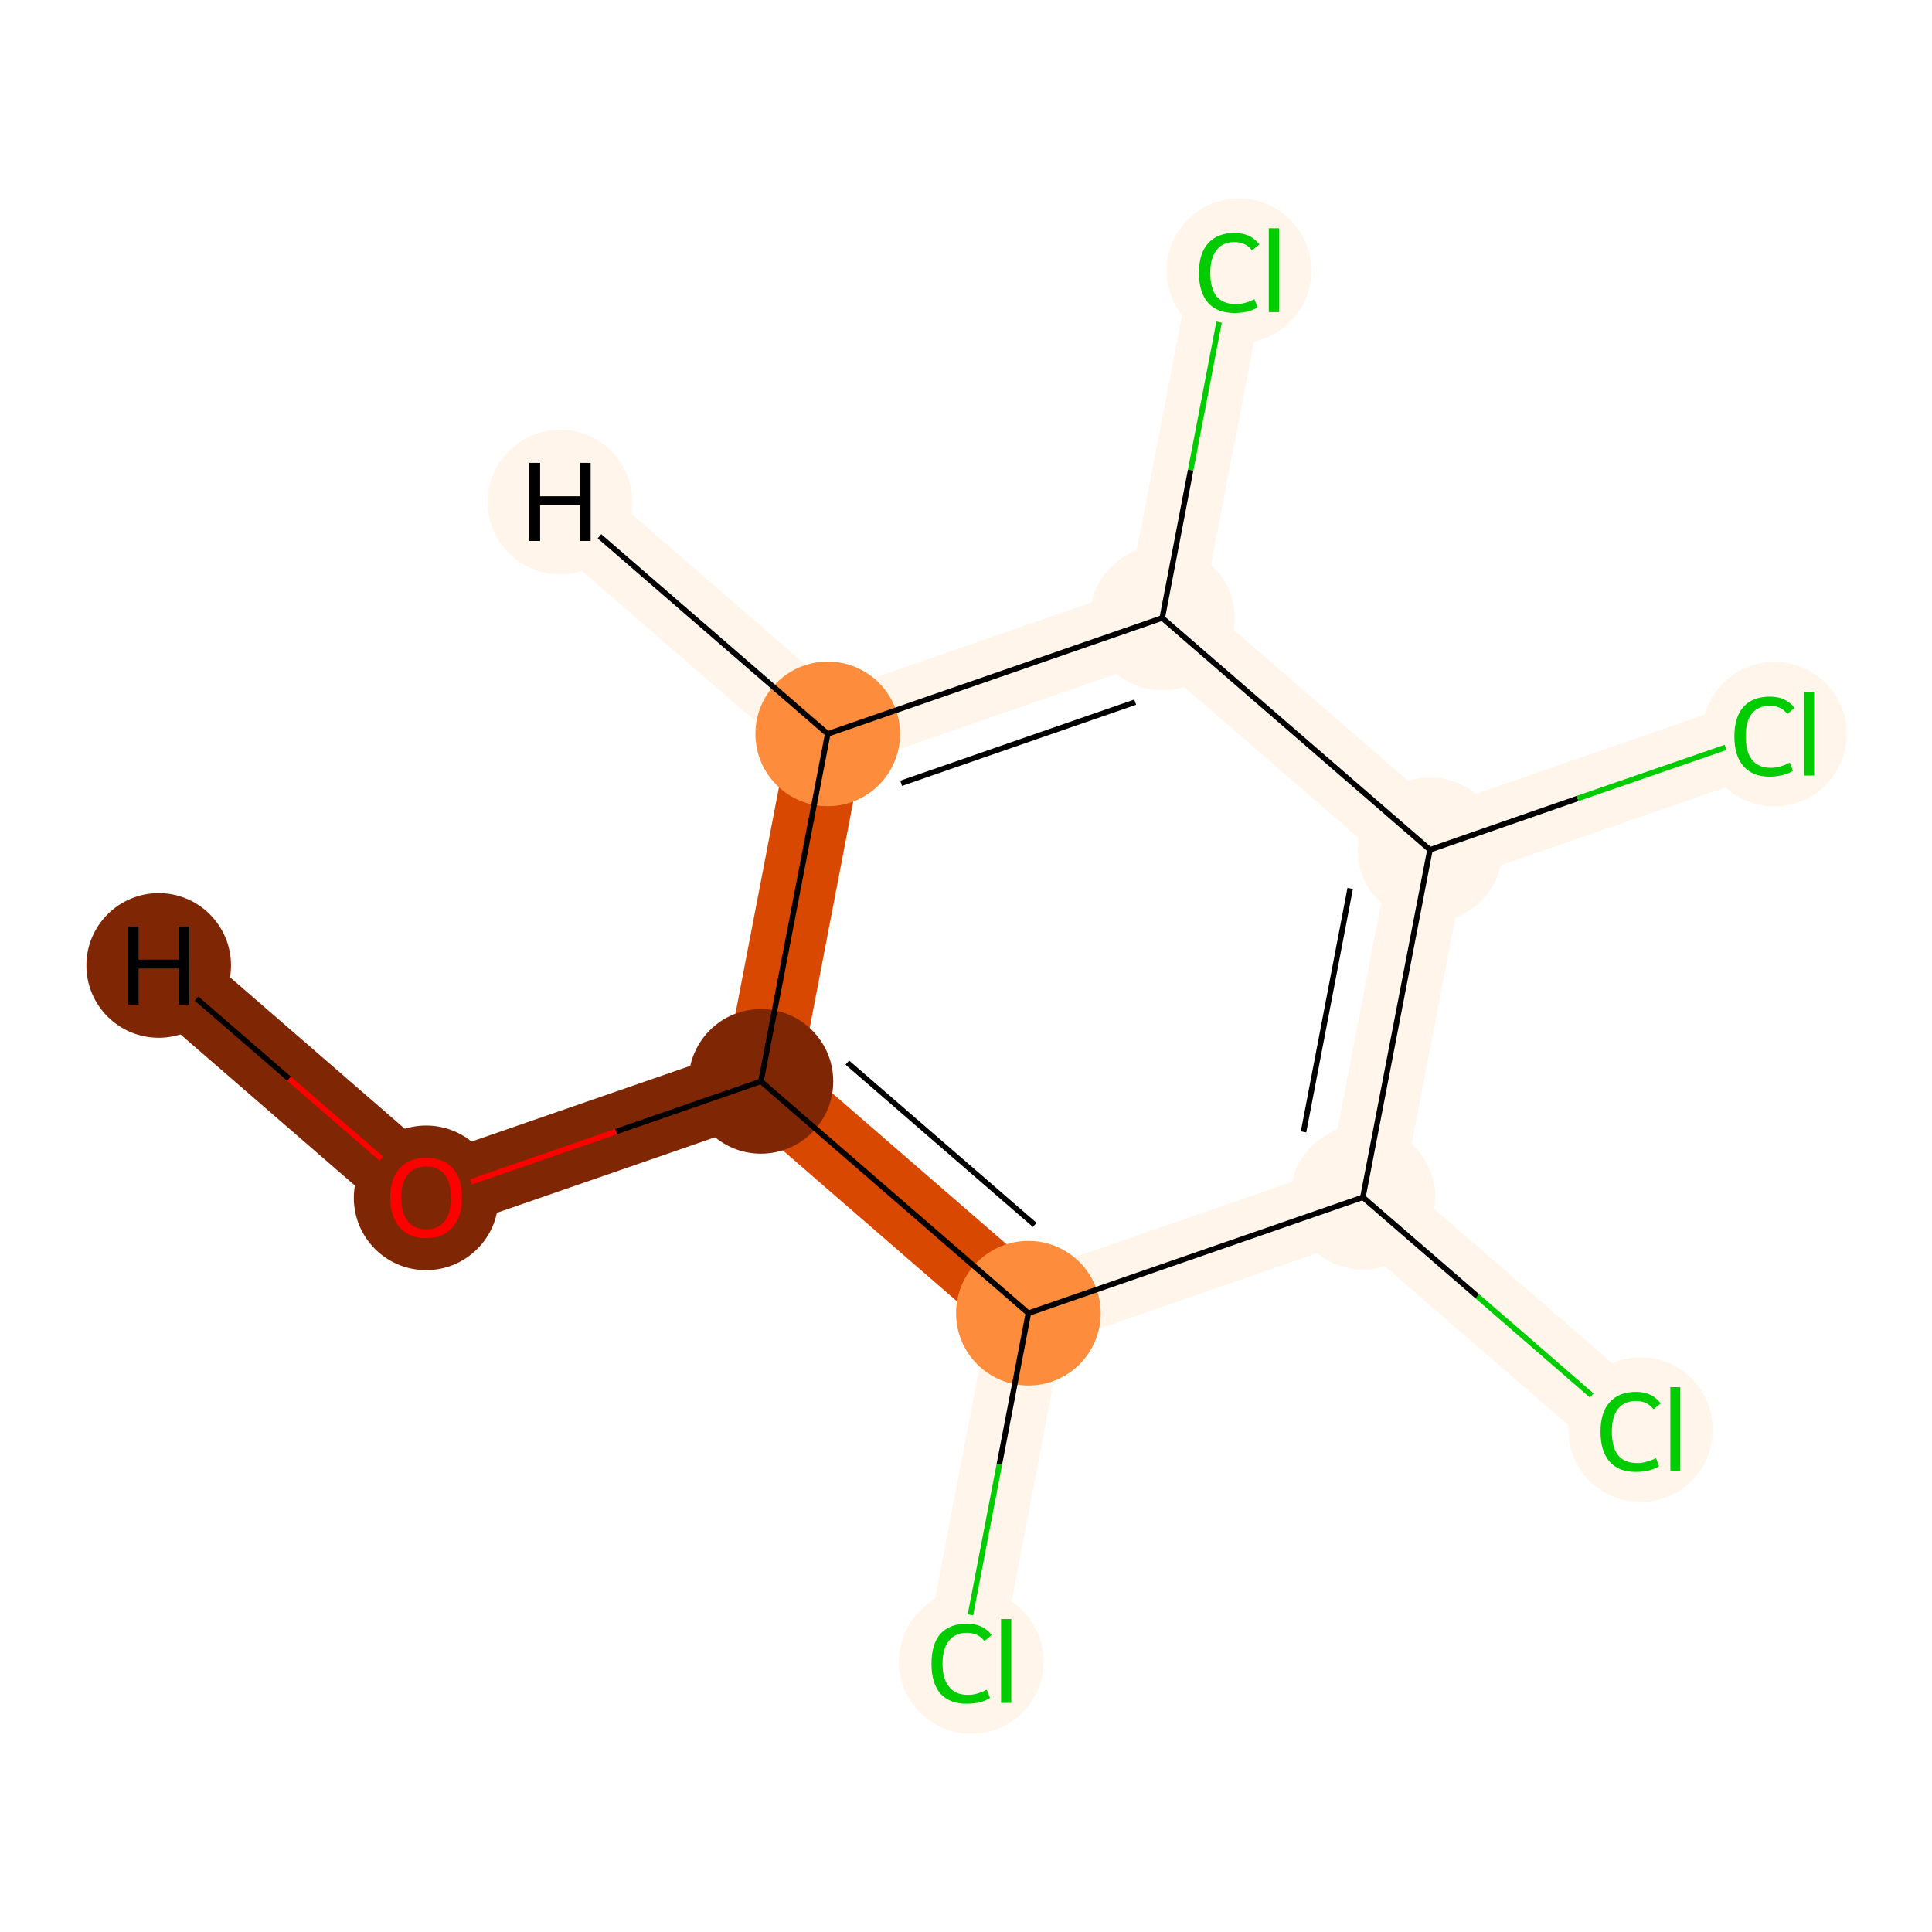 <?xml version='1.0' encoding='iso-8859-1'?>
<svg version='1.1' baseProfile='full'
              xmlns='http://www.w3.org/2000/svg'
                      xmlns:rdkit='http://www.rdkit.org/xml'
                      xmlns:xlink='http://www.w3.org/1999/xlink'
                  xml:space='preserve'
width='700px' height='700px' viewBox='0 0 700 700'>
<!-- END OF HEADER -->
<rect style='opacity:1.0;fill:#FFFFFF;stroke:none' width='700.0' height='700.0' x='0.0' y='0.0'> </rect>
<path d='M 348.4,601.8 L 372.6,475.8' style='fill:none;fill-rule:evenodd;stroke:#FFF5EB;stroke-width:27.4px;stroke-linecap:butt;stroke-linejoin:miter;stroke-opacity:1' />
<path d='M 372.6,475.8 L 275.7,391.8' style='fill:none;fill-rule:evenodd;stroke:#D94801;stroke-width:27.4px;stroke-linecap:butt;stroke-linejoin:miter;stroke-opacity:1' />
<path d='M 372.6,475.8 L 493.8,433.8' style='fill:none;fill-rule:evenodd;stroke:#FFF5EB;stroke-width:27.4px;stroke-linecap:butt;stroke-linejoin:miter;stroke-opacity:1' />
<path d='M 275.7,391.8 L 154.4,433.8' style='fill:none;fill-rule:evenodd;stroke:#7F2704;stroke-width:27.4px;stroke-linecap:butt;stroke-linejoin:miter;stroke-opacity:1' />
<path d='M 275.7,391.8 L 299.9,265.9' style='fill:none;fill-rule:evenodd;stroke:#D94801;stroke-width:27.4px;stroke-linecap:butt;stroke-linejoin:miter;stroke-opacity:1' />
<path d='M 154.4,433.8 L 57.5,349.8' style='fill:none;fill-rule:evenodd;stroke:#7F2704;stroke-width:27.4px;stroke-linecap:butt;stroke-linejoin:miter;stroke-opacity:1' />
<path d='M 299.9,265.9 L 421.1,223.9' style='fill:none;fill-rule:evenodd;stroke:#FFF5EB;stroke-width:27.4px;stroke-linecap:butt;stroke-linejoin:miter;stroke-opacity:1' />
<path d='M 299.9,265.9 L 202.9,181.9' style='fill:none;fill-rule:evenodd;stroke:#FFF5EB;stroke-width:27.4px;stroke-linecap:butt;stroke-linejoin:miter;stroke-opacity:1' />
<path d='M 421.1,223.9 L 518.1,307.9' style='fill:none;fill-rule:evenodd;stroke:#FFF5EB;stroke-width:27.4px;stroke-linecap:butt;stroke-linejoin:miter;stroke-opacity:1' />
<path d='M 421.1,223.9 L 445.4,97.9' style='fill:none;fill-rule:evenodd;stroke:#FFF5EB;stroke-width:27.4px;stroke-linecap:butt;stroke-linejoin:miter;stroke-opacity:1' />
<path d='M 518.1,307.9 L 493.8,433.8' style='fill:none;fill-rule:evenodd;stroke:#FFF5EB;stroke-width:27.4px;stroke-linecap:butt;stroke-linejoin:miter;stroke-opacity:1' />
<path d='M 518.1,307.9 L 639.3,265.9' style='fill:none;fill-rule:evenodd;stroke:#FFF5EB;stroke-width:27.4px;stroke-linecap:butt;stroke-linejoin:miter;stroke-opacity:1' />
<path d='M 493.8,433.8 L 590.8,517.8' style='fill:none;fill-rule:evenodd;stroke:#FFF5EB;stroke-width:27.4px;stroke-linecap:butt;stroke-linejoin:miter;stroke-opacity:1' />
<ellipse cx='351.9' cy='602.0' rx='25.7' ry='25.7'  style='fill:#FFF5EB;fill-rule:evenodd;stroke:#FFF5EB;stroke-width:1.0px;stroke-linecap:butt;stroke-linejoin:miter;stroke-opacity:1' />
<ellipse cx='372.6' cy='475.8' rx='25.7' ry='25.7'  style='fill:#FD8D3C;fill-rule:evenodd;stroke:#FD8D3C;stroke-width:1.0px;stroke-linecap:butt;stroke-linejoin:miter;stroke-opacity:1' />
<ellipse cx='275.7' cy='391.8' rx='25.7' ry='25.7'  style='fill:#7F2704;fill-rule:evenodd;stroke:#7F2704;stroke-width:1.0px;stroke-linecap:butt;stroke-linejoin:miter;stroke-opacity:1' />
<ellipse cx='154.4' cy='434.0' rx='25.7' ry='25.7'  style='fill:#7F2704;fill-rule:evenodd;stroke:#7F2704;stroke-width:1.0px;stroke-linecap:butt;stroke-linejoin:miter;stroke-opacity:1' />
<ellipse cx='299.9' cy='265.9' rx='25.7' ry='25.7'  style='fill:#FD8D3C;fill-rule:evenodd;stroke:#FD8D3C;stroke-width:1.0px;stroke-linecap:butt;stroke-linejoin:miter;stroke-opacity:1' />
<ellipse cx='421.1' cy='223.9' rx='25.7' ry='25.7'  style='fill:#FFF5EB;fill-rule:evenodd;stroke:#FFF5EB;stroke-width:1.0px;stroke-linecap:butt;stroke-linejoin:miter;stroke-opacity:1' />
<ellipse cx='518.1' cy='307.9' rx='25.7' ry='25.7'  style='fill:#FFF5EB;fill-rule:evenodd;stroke:#FFF5EB;stroke-width:1.0px;stroke-linecap:butt;stroke-linejoin:miter;stroke-opacity:1' />
<ellipse cx='493.8' cy='433.8' rx='25.7' ry='25.7'  style='fill:#FFF5EB;fill-rule:evenodd;stroke:#FFF5EB;stroke-width:1.0px;stroke-linecap:butt;stroke-linejoin:miter;stroke-opacity:1' />
<ellipse cx='594.4' cy='518.0' rx='25.7' ry='25.7'  style='fill:#FFF5EB;fill-rule:evenodd;stroke:#FFF5EB;stroke-width:1.0px;stroke-linecap:butt;stroke-linejoin:miter;stroke-opacity:1' />
<ellipse cx='642.9' cy='266.0' rx='25.7' ry='25.7'  style='fill:#FFF5EB;fill-rule:evenodd;stroke:#FFF5EB;stroke-width:1.0px;stroke-linecap:butt;stroke-linejoin:miter;stroke-opacity:1' />
<ellipse cx='448.9' cy='98.1' rx='25.7' ry='25.7'  style='fill:#FFF5EB;fill-rule:evenodd;stroke:#FFF5EB;stroke-width:1.0px;stroke-linecap:butt;stroke-linejoin:miter;stroke-opacity:1' />
<ellipse cx='57.5' cy='349.8' rx='25.7' ry='25.7'  style='fill:#7F2704;fill-rule:evenodd;stroke:#7F2704;stroke-width:1.0px;stroke-linecap:butt;stroke-linejoin:miter;stroke-opacity:1' />
<ellipse cx='202.9' cy='181.9' rx='25.7' ry='25.7'  style='fill:#FFF5EB;fill-rule:evenodd;stroke:#FFF5EB;stroke-width:1.0px;stroke-linecap:butt;stroke-linejoin:miter;stroke-opacity:1' />
<path class='bond-0 atom-0 atom-1' d='M 351.6,585.1 L 362.1,530.5' style='fill:none;fill-rule:evenodd;stroke:#00CC00;stroke-width:2.0px;stroke-linecap:butt;stroke-linejoin:miter;stroke-opacity:1' />
<path class='bond-0 atom-0 atom-1' d='M 362.1,530.5 L 372.6,475.8' style='fill:none;fill-rule:evenodd;stroke:#000000;stroke-width:2.0px;stroke-linecap:butt;stroke-linejoin:miter;stroke-opacity:1' />
<path class='bond-1 atom-1 atom-2' d='M 372.6,475.8 L 275.7,391.8' style='fill:none;fill-rule:evenodd;stroke:#000000;stroke-width:2.0px;stroke-linecap:butt;stroke-linejoin:miter;stroke-opacity:1' />
<path class='bond-1 atom-1 atom-2' d='M 374.9,443.8 L 307.0,385.0' style='fill:none;fill-rule:evenodd;stroke:#000000;stroke-width:2.0px;stroke-linecap:butt;stroke-linejoin:miter;stroke-opacity:1' />
<path class='bond-10 atom-7 atom-1' d='M 493.8,433.8 L 372.6,475.8' style='fill:none;fill-rule:evenodd;stroke:#000000;stroke-width:2.0px;stroke-linecap:butt;stroke-linejoin:miter;stroke-opacity:1' />
<path class='bond-2 atom-2 atom-3' d='M 275.7,391.8 L 223.2,410.0' style='fill:none;fill-rule:evenodd;stroke:#000000;stroke-width:2.0px;stroke-linecap:butt;stroke-linejoin:miter;stroke-opacity:1' />
<path class='bond-2 atom-2 atom-3' d='M 223.2,410.0 L 170.7,428.2' style='fill:none;fill-rule:evenodd;stroke:#FF0000;stroke-width:2.0px;stroke-linecap:butt;stroke-linejoin:miter;stroke-opacity:1' />
<path class='bond-3 atom-2 atom-4' d='M 275.7,391.8 L 299.9,265.9' style='fill:none;fill-rule:evenodd;stroke:#000000;stroke-width:2.0px;stroke-linecap:butt;stroke-linejoin:miter;stroke-opacity:1' />
<path class='bond-11 atom-3 atom-11' d='M 138.2,419.8 L 104.7,390.8' style='fill:none;fill-rule:evenodd;stroke:#FF0000;stroke-width:2.0px;stroke-linecap:butt;stroke-linejoin:miter;stroke-opacity:1' />
<path class='bond-11 atom-3 atom-11' d='M 104.7,390.8 L 71.2,361.8' style='fill:none;fill-rule:evenodd;stroke:#000000;stroke-width:2.0px;stroke-linecap:butt;stroke-linejoin:miter;stroke-opacity:1' />
<path class='bond-4 atom-4 atom-5' d='M 299.9,265.9 L 421.1,223.9' style='fill:none;fill-rule:evenodd;stroke:#000000;stroke-width:2.0px;stroke-linecap:butt;stroke-linejoin:miter;stroke-opacity:1' />
<path class='bond-4 atom-4 atom-5' d='M 326.5,283.8 L 411.3,254.4' style='fill:none;fill-rule:evenodd;stroke:#000000;stroke-width:2.0px;stroke-linecap:butt;stroke-linejoin:miter;stroke-opacity:1' />
<path class='bond-12 atom-4 atom-12' d='M 299.9,265.9 L 217.2,194.3' style='fill:none;fill-rule:evenodd;stroke:#000000;stroke-width:2.0px;stroke-linecap:butt;stroke-linejoin:miter;stroke-opacity:1' />
<path class='bond-5 atom-5 atom-6' d='M 421.1,223.9 L 518.1,307.9' style='fill:none;fill-rule:evenodd;stroke:#000000;stroke-width:2.0px;stroke-linecap:butt;stroke-linejoin:miter;stroke-opacity:1' />
<path class='bond-9 atom-5 atom-10' d='M 421.1,223.9 L 431.4,170.3' style='fill:none;fill-rule:evenodd;stroke:#000000;stroke-width:2.0px;stroke-linecap:butt;stroke-linejoin:miter;stroke-opacity:1' />
<path class='bond-9 atom-5 atom-10' d='M 431.4,170.3 L 441.7,116.7' style='fill:none;fill-rule:evenodd;stroke:#00CC00;stroke-width:2.0px;stroke-linecap:butt;stroke-linejoin:miter;stroke-opacity:1' />
<path class='bond-6 atom-6 atom-7' d='M 518.1,307.9 L 493.8,433.8' style='fill:none;fill-rule:evenodd;stroke:#000000;stroke-width:2.0px;stroke-linecap:butt;stroke-linejoin:miter;stroke-opacity:1' />
<path class='bond-6 atom-6 atom-7' d='M 489.2,321.9 L 472.3,410.1' style='fill:none;fill-rule:evenodd;stroke:#000000;stroke-width:2.0px;stroke-linecap:butt;stroke-linejoin:miter;stroke-opacity:1' />
<path class='bond-8 atom-6 atom-9' d='M 518.1,307.9 L 571.6,289.3' style='fill:none;fill-rule:evenodd;stroke:#000000;stroke-width:2.0px;stroke-linecap:butt;stroke-linejoin:miter;stroke-opacity:1' />
<path class='bond-8 atom-6 atom-9' d='M 571.6,289.3 L 625.2,270.8' style='fill:none;fill-rule:evenodd;stroke:#00CC00;stroke-width:2.0px;stroke-linecap:butt;stroke-linejoin:miter;stroke-opacity:1' />
<path class='bond-7 atom-7 atom-8' d='M 493.8,433.8 L 535.3,469.7' style='fill:none;fill-rule:evenodd;stroke:#000000;stroke-width:2.0px;stroke-linecap:butt;stroke-linejoin:miter;stroke-opacity:1' />
<path class='bond-7 atom-7 atom-8' d='M 535.3,469.7 L 576.7,505.6' style='fill:none;fill-rule:evenodd;stroke:#00CC00;stroke-width:2.0px;stroke-linecap:butt;stroke-linejoin:miter;stroke-opacity:1' />
<path  class='atom-0' d='M 337.5 602.8
Q 337.5 595.7, 340.7 592.0
Q 344.1 588.3, 350.3 588.3
Q 356.2 588.3, 359.3 592.4
L 356.7 594.6
Q 354.4 591.6, 350.3 591.6
Q 346.1 591.6, 343.8 594.5
Q 341.5 597.3, 341.5 602.8
Q 341.5 608.4, 343.9 611.2
Q 346.2 614.1, 350.8 614.1
Q 353.9 614.1, 357.5 612.2
L 358.7 615.2
Q 357.2 616.2, 354.9 616.8
Q 352.7 617.3, 350.2 617.3
Q 344.1 617.3, 340.7 613.6
Q 337.5 609.8, 337.5 602.8
' fill='#00CC00'/>
<path  class='atom-0' d='M 362.7 586.6
L 366.4 586.6
L 366.4 617.0
L 362.7 617.0
L 362.7 586.6
' fill='#00CC00'/>
<path  class='atom-3' d='M 141.4 433.9
Q 141.4 427.1, 144.8 423.3
Q 148.2 419.5, 154.4 419.5
Q 160.7 419.5, 164.1 423.3
Q 167.4 427.1, 167.4 433.9
Q 167.4 440.8, 164.0 444.7
Q 160.6 448.6, 154.4 448.6
Q 148.2 448.6, 144.8 444.7
Q 141.4 440.8, 141.4 433.9
M 154.4 445.4
Q 158.8 445.4, 161.1 442.5
Q 163.4 439.6, 163.4 433.9
Q 163.4 428.3, 161.1 425.5
Q 158.8 422.7, 154.4 422.7
Q 150.1 422.7, 147.8 425.5
Q 145.4 428.3, 145.4 433.9
Q 145.4 439.6, 147.8 442.5
Q 150.1 445.4, 154.4 445.4
' fill='#FF0000'/>
<path  class='atom-8' d='M 579.9 518.8
Q 579.9 511.7, 583.2 508.1
Q 586.5 504.3, 592.8 504.3
Q 598.6 504.3, 601.7 508.5
L 599.1 510.6
Q 596.8 507.6, 592.8 507.6
Q 588.5 507.6, 586.2 510.5
Q 584.0 513.3, 584.0 518.8
Q 584.0 524.4, 586.3 527.3
Q 588.6 530.1, 593.2 530.1
Q 596.3 530.1, 600.0 528.3
L 601.1 531.3
Q 599.6 532.2, 597.4 532.8
Q 595.1 533.3, 592.6 533.3
Q 586.5 533.3, 583.2 529.6
Q 579.9 525.8, 579.9 518.8
' fill='#00CC00'/>
<path  class='atom-8' d='M 605.2 502.6
L 608.8 502.6
L 608.8 533.0
L 605.2 533.0
L 605.2 502.6
' fill='#00CC00'/>
<path  class='atom-9' d='M 628.4 266.8
Q 628.4 259.8, 631.7 256.1
Q 635.0 252.4, 641.3 252.4
Q 647.1 252.4, 650.2 256.5
L 647.6 258.7
Q 645.3 255.7, 641.3 255.7
Q 637.0 255.7, 634.7 258.6
Q 632.5 261.4, 632.5 266.8
Q 632.5 272.4, 634.8 275.3
Q 637.1 278.2, 641.7 278.2
Q 644.8 278.2, 648.5 276.3
L 649.6 279.3
Q 648.1 280.3, 645.9 280.8
Q 643.6 281.4, 641.1 281.4
Q 635.0 281.4, 631.7 277.6
Q 628.4 273.9, 628.4 266.8
' fill='#00CC00'/>
<path  class='atom-9' d='M 653.7 250.7
L 657.3 250.7
L 657.3 281.0
L 653.7 281.0
L 653.7 250.7
' fill='#00CC00'/>
<path  class='atom-10' d='M 434.4 98.9
Q 434.4 91.8, 437.7 88.2
Q 441.0 84.4, 447.3 84.4
Q 453.2 84.4, 456.3 88.6
L 453.6 90.7
Q 451.4 87.7, 447.3 87.7
Q 443.0 87.7, 440.8 90.6
Q 438.5 93.4, 438.5 98.9
Q 438.5 104.5, 440.8 107.4
Q 443.2 110.2, 447.8 110.2
Q 450.9 110.2, 454.5 108.4
L 455.6 111.4
Q 454.2 112.3, 451.9 112.9
Q 449.7 113.4, 447.2 113.4
Q 441.0 113.4, 437.7 109.7
Q 434.4 105.9, 434.4 98.9
' fill='#00CC00'/>
<path  class='atom-10' d='M 459.7 82.7
L 463.4 82.7
L 463.4 113.1
L 459.7 113.1
L 459.7 82.7
' fill='#00CC00'/>
<path  class='atom-11' d='M 46.4 335.7
L 50.2 335.7
L 50.2 347.7
L 64.7 347.7
L 64.7 335.7
L 68.6 335.7
L 68.6 364.0
L 64.7 364.0
L 64.7 350.9
L 50.2 350.9
L 50.2 364.0
L 46.4 364.0
L 46.4 335.7
' fill='#000000'/>
<path  class='atom-12' d='M 191.8 167.7
L 195.7 167.7
L 195.7 179.8
L 210.2 179.8
L 210.2 167.7
L 214.0 167.7
L 214.0 196.0
L 210.2 196.0
L 210.2 183.0
L 195.7 183.0
L 195.7 196.0
L 191.8 196.0
L 191.8 167.7
' fill='#000000'/>
</svg>
